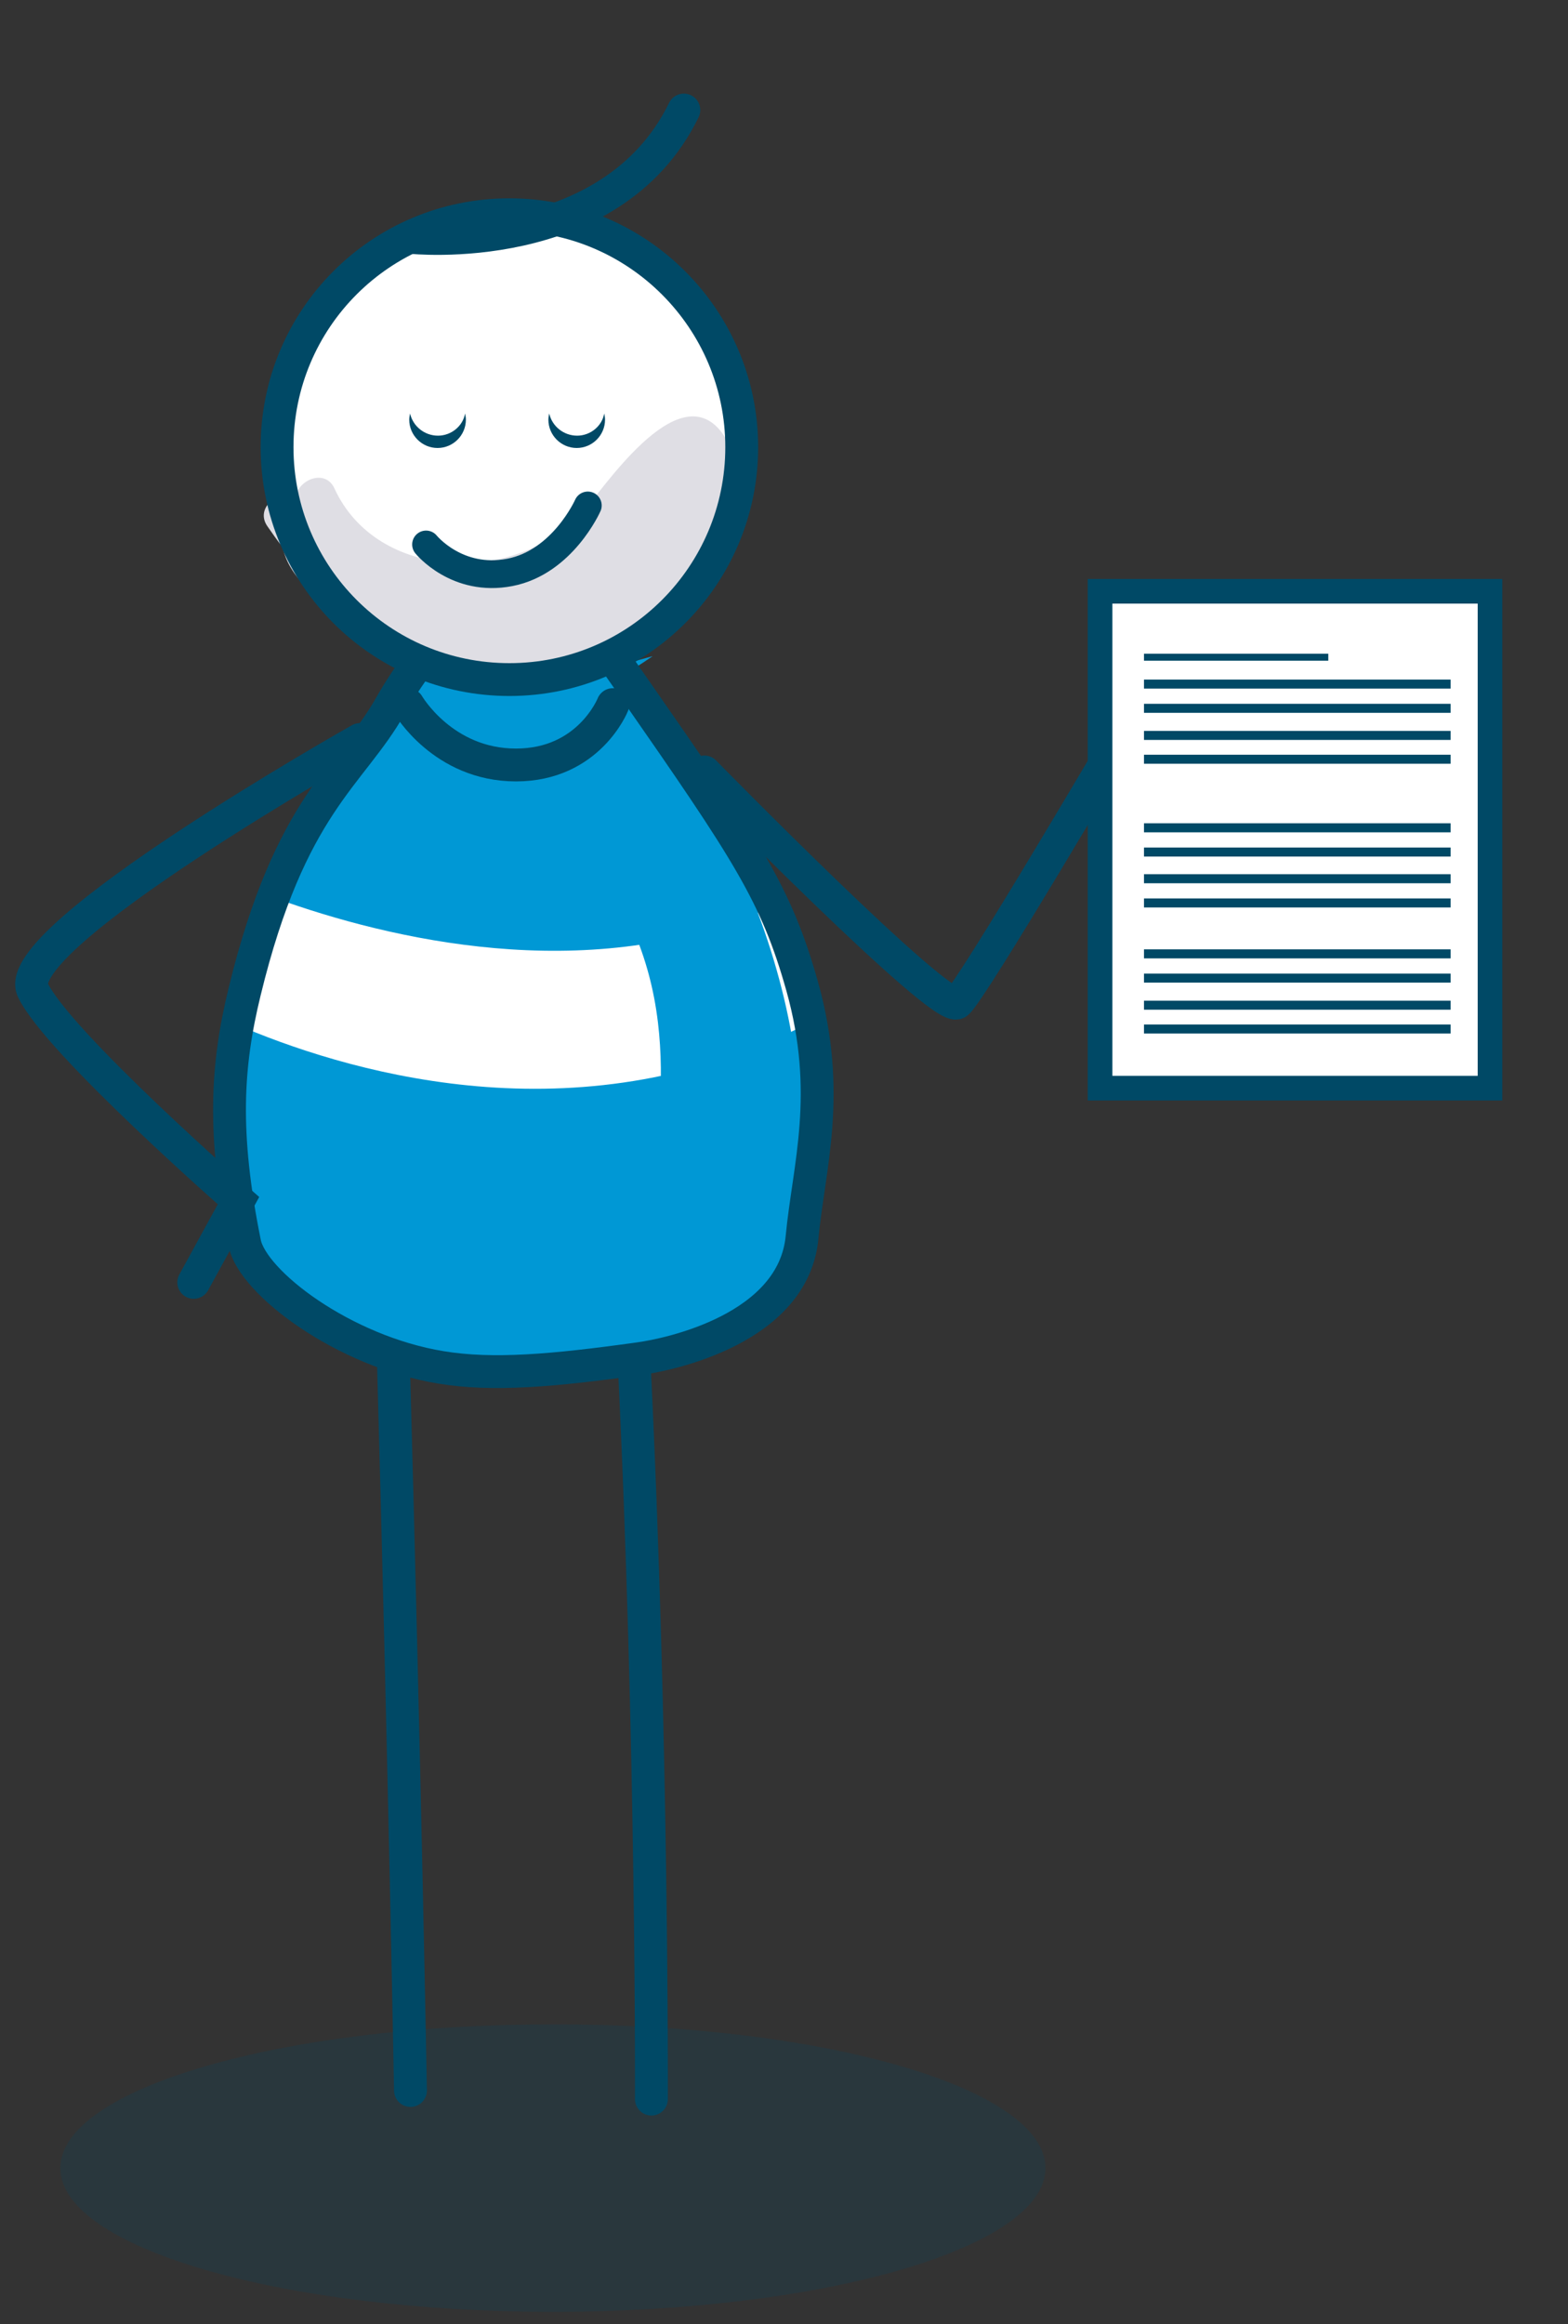 <?xml version="1.0" encoding="utf-8"?>
<!-- Generator: Adobe Illustrator 19.0.0, SVG Export Plug-In . SVG Version: 6.00 Build 0)  -->
<svg version="1.1" id="Capa_1" xmlns="http://www.w3.org/2000/svg" xmlns:xlink="http://www.w3.org/1999/xlink" x="0px" y="0px"
	 viewBox="-185 -566 382 566" style="enable-background:new -185 -566 382 566;" xml:space="preserve">
<rect x="-185" y="-566" width="382" height="566" fill="#333333" stroke="none"/>
<style type="text/css">
	.st0{opacity:0.2;fill:#004966;}
	.st1{fill:none;stroke:#004966;stroke-width:8;stroke-linecap:round;stroke-miterlimit:10;}
	.st2{fill:#0098D5;}
	.st3{fill:#FFFFFF;}
	.st4{fill:#DFDEE4;}
	.st5{fill:none;stroke:#004966;stroke-width:6.773;stroke-linecap:round;stroke-miterlimit:10;}
	.st6{fill:#004966;}
	.st7{fill:#FFFFFF;stroke:#004966;stroke-width:6;stroke-miterlimit:10;}
</style>
<g>
	<path class="st0" d="M69.7-38c0,19.3-53.7,35-120,35c-66.3,0-120-15.7-120-35c0-19.3,53.7-35,120-35C15.9-73.1,69.7-57.4,69.7-38z"
		/>
	<g>
		<path class="st1" d="M-85-56.9c0,0-1.4-78.2-4.2-179.2"/>
		<path class="st1" d="M-26.3-54.8c0,0,0.3-87.4-4.2-179.2"/>
		<path class="st2" d="M-87.8-394.1c-9.6,17-24.4,23.9-35.5,69.6c-4.4,18-5.4,34.4,0,61.2c1.9,9.6,24,26.4,47.8,30.3
			c12.6,2.1,27.4,0.8,48.2-2.1c7.5-1,37.7-7.3,39.8-29.6c1.6-17,7.4-34.9,0-61.2c-6.3-22.3-13.2-32.7-40.9-72.5
			c-27.6-39.6-25.4-38.9-25.4-38.9S-78-411.5-87.8-394.1"/>
		<path class="st3" d="M9.2-331.5l-5.5-14c-42.2,19.4-89.5,9.4-118.9-0.8l-10.1,30.7c27.9,11.6,83.2,27.1,137.8-1.5L9.2-331.5z"/>
		<path class="st2" d="M-6-357.2c-4.4-9.5-10.3-18.1-14.4-27.7c-2.1-4.9-5.3-12.4-10.9-14.2c-1-0.9-2.2-1.5-3.4-1.9
			c1.4-0.7,2.8-1.4,4.1-2.2c1.5-0.9,3-1.9,4.6-3c-9,2.5-18,4.7-25.7,10.4c1-0.1,2.1-0.3,3.1-0.5c-2,2.5-3.3,5.6-3.3,9.3
			c0,10.2,5.2,19.1,10.4,27.5c8.7,14,14.8,25.8,16.8,42.6c1.7,14.3,0.2,29.7-3,43.7c-2.5,10.9-12.6,17.6-14.5,28.6
			c-2,11.3,7.1,11.6,15.8,9.5c2.1,0.6,4.5,0.1,5.7-1.7c2.5-0.9,4.7-1.9,6.2-2.6c17.3-8.6,23.3-24.2,24.4-42.8
			C11.3-308.2,4.8-333.7-6-357.2"/>
		<path class="st1" d="M-89.9-394.1c-9.6,17-24.4,23.9-35.5,69.6c-4.4,18-5.4,34.4,0,61.2c1.9,9.6,24,26.4,47.8,30.3
			c12.6,2.1,27.4,0.8,48.2-2.1c7.5-1,37.7-7.3,39.8-29.6c1.6-17,7.4-34.9,0-61.2c-6.3-22.3-13.2-32.7-40.9-72.5
			C-58.1-437.9-56-437.2-56-437.2S-80.1-411.5-89.9-394.1z"/>
		<path class="st3" d="M-2.2-457.1c0,31.2-25.3,56.6-56.6,56.6s-56.6-25.3-56.6-56.6c0-31.3,25.3-56.6,56.6-56.6
			S-2.2-488.3-2.2-457.1"/>
		<path class="st4" d="M-51.9-401.4c5.3-1.8,10.7-3.5,15.9-5.7c-0.3-0.1-0.6-0.3-0.8-0.4c1.4-0.6,2.8-1.3,4.1-2.1
			c16-8.8,34.4-29.4,25.5-47.8c-9.8-20.2-28.9,7.8-35,15.1c-6.7,8-16.9,12.6-27.3,13.3c-2.3-1.1-4.4-1-6.1,0
			c-11.7-0.8-22.7-6.7-27.9-18c-2.2-4.9-8.8-2.3-9.5,2.1c-4.2-2-9.9,2.6-6.9,7c1.2,1.7,2.4,3.5,3.8,5.2c0.9,4.7,4.3,8.7,8.1,11.9
			c1.2,1,2.5,1.3,3.7,1.3c0.1,1,0.6,2,1.5,2.7c15.5,11.8,34,17.1,52.1,13.6C-51.2-402.5-51.6-402-51.9-401.4"/>
		<path class="st1" d="M-4.3-457.1c0,31.2-25.3,56.6-56.6,56.6c-31.3,0-56.6-25.3-56.6-56.6c0-31.3,25.3-56.6,56.6-56.6
			C-29.7-513.7-4.3-488.3-4.3-457.1z"/>
		<path class="st1" d="M-85-508.2c0,0,48.9,5.3,66.6-31"/>
		<path class="st1" d="M-85.6-394.4c0,0,8.5,14.7,26.3,14.7s23.6-14.7,23.6-14.7"/>
		<path class="st1" d="M-13.4-378c0,0,58,59.2,61.6,56.2c3.6-3,40.5-65.8,40.5-65.8"/>
		<path class="st1" d="M-97.3-385.9c0,0-85.7,48.3-79.7,61c6,12.7,50.1,51.3,50.1,51.3l-10.9,19.9"/>
		<g>
			<path class="st5" d="M-81.2-433.4c0,0,7.5,9.3,20.4,6.8c12.9-2.5,19-16.3,19-16.3"/>
			<g>
				<path class="st6" d="M-78.3-459.9c-3.3,0-6.1-2.3-6.8-5.4c-0.1,0.5-0.2,1-0.2,1.5c0,3.8,3.1,6.9,6.9,6.9c3.8,0,6.9-3.1,6.9-6.9
					c0-0.5-0.1-1-0.2-1.5C-72.2-462.3-75-459.9-78.3-459.9z"/>
			</g>
			<g>
				<path class="st6" d="M-44.4-459.9c-3.3,0-6.1-2.3-6.8-5.4c-0.1,0.5-0.2,1-0.2,1.5c0,3.8,3.1,6.9,6.9,6.9c3.8,0,6.9-3.1,6.9-6.9
					c0-0.5-0.1-1-0.2-1.5C-38.3-462.3-41.1-459.9-44.4-459.9z"/>
			</g>
		</g>
	</g>
	<rect x="83" y="-422" class="st7" width="95" height="121"/>
	<g>
		<rect x="93.7" y="-406.8" class="st6" width="44.9" height="1.7"/>
		<rect x="93.7" y="-400.5" class="st6" width="74.7" height="2.2"/>
		<rect x="93.7" y="-394.6" class="st6" width="74.7" height="2.2"/>
		<rect x="93.7" y="-388" class="st6" width="74.7" height="2.2"/>
		<rect x="93.7" y="-382.2" class="st6" width="74.7" height="2.2"/>
		<rect x="93.7" y="-365.5" class="st6" width="74.7" height="2.2"/>
		<rect x="93.7" y="-359.6" class="st6" width="74.7" height="2.2"/>
		<rect x="93.7" y="-353.1" class="st6" width="74.7" height="2.2"/>
		<rect x="93.7" y="-347.2" class="st6" width="74.7" height="2.2"/>
		<rect x="93.7" y="-334.8" class="st6" width="74.7" height="2.2"/>
		<rect x="93.7" y="-328.9" class="st6" width="74.7" height="2.2"/>
		<rect x="93.7" y="-322.3" class="st6" width="74.7" height="2.2"/>
		<rect x="93.7" y="-316.5" class="st6" width="74.7" height="2.2"/>
	</g>
</g>
</svg>
